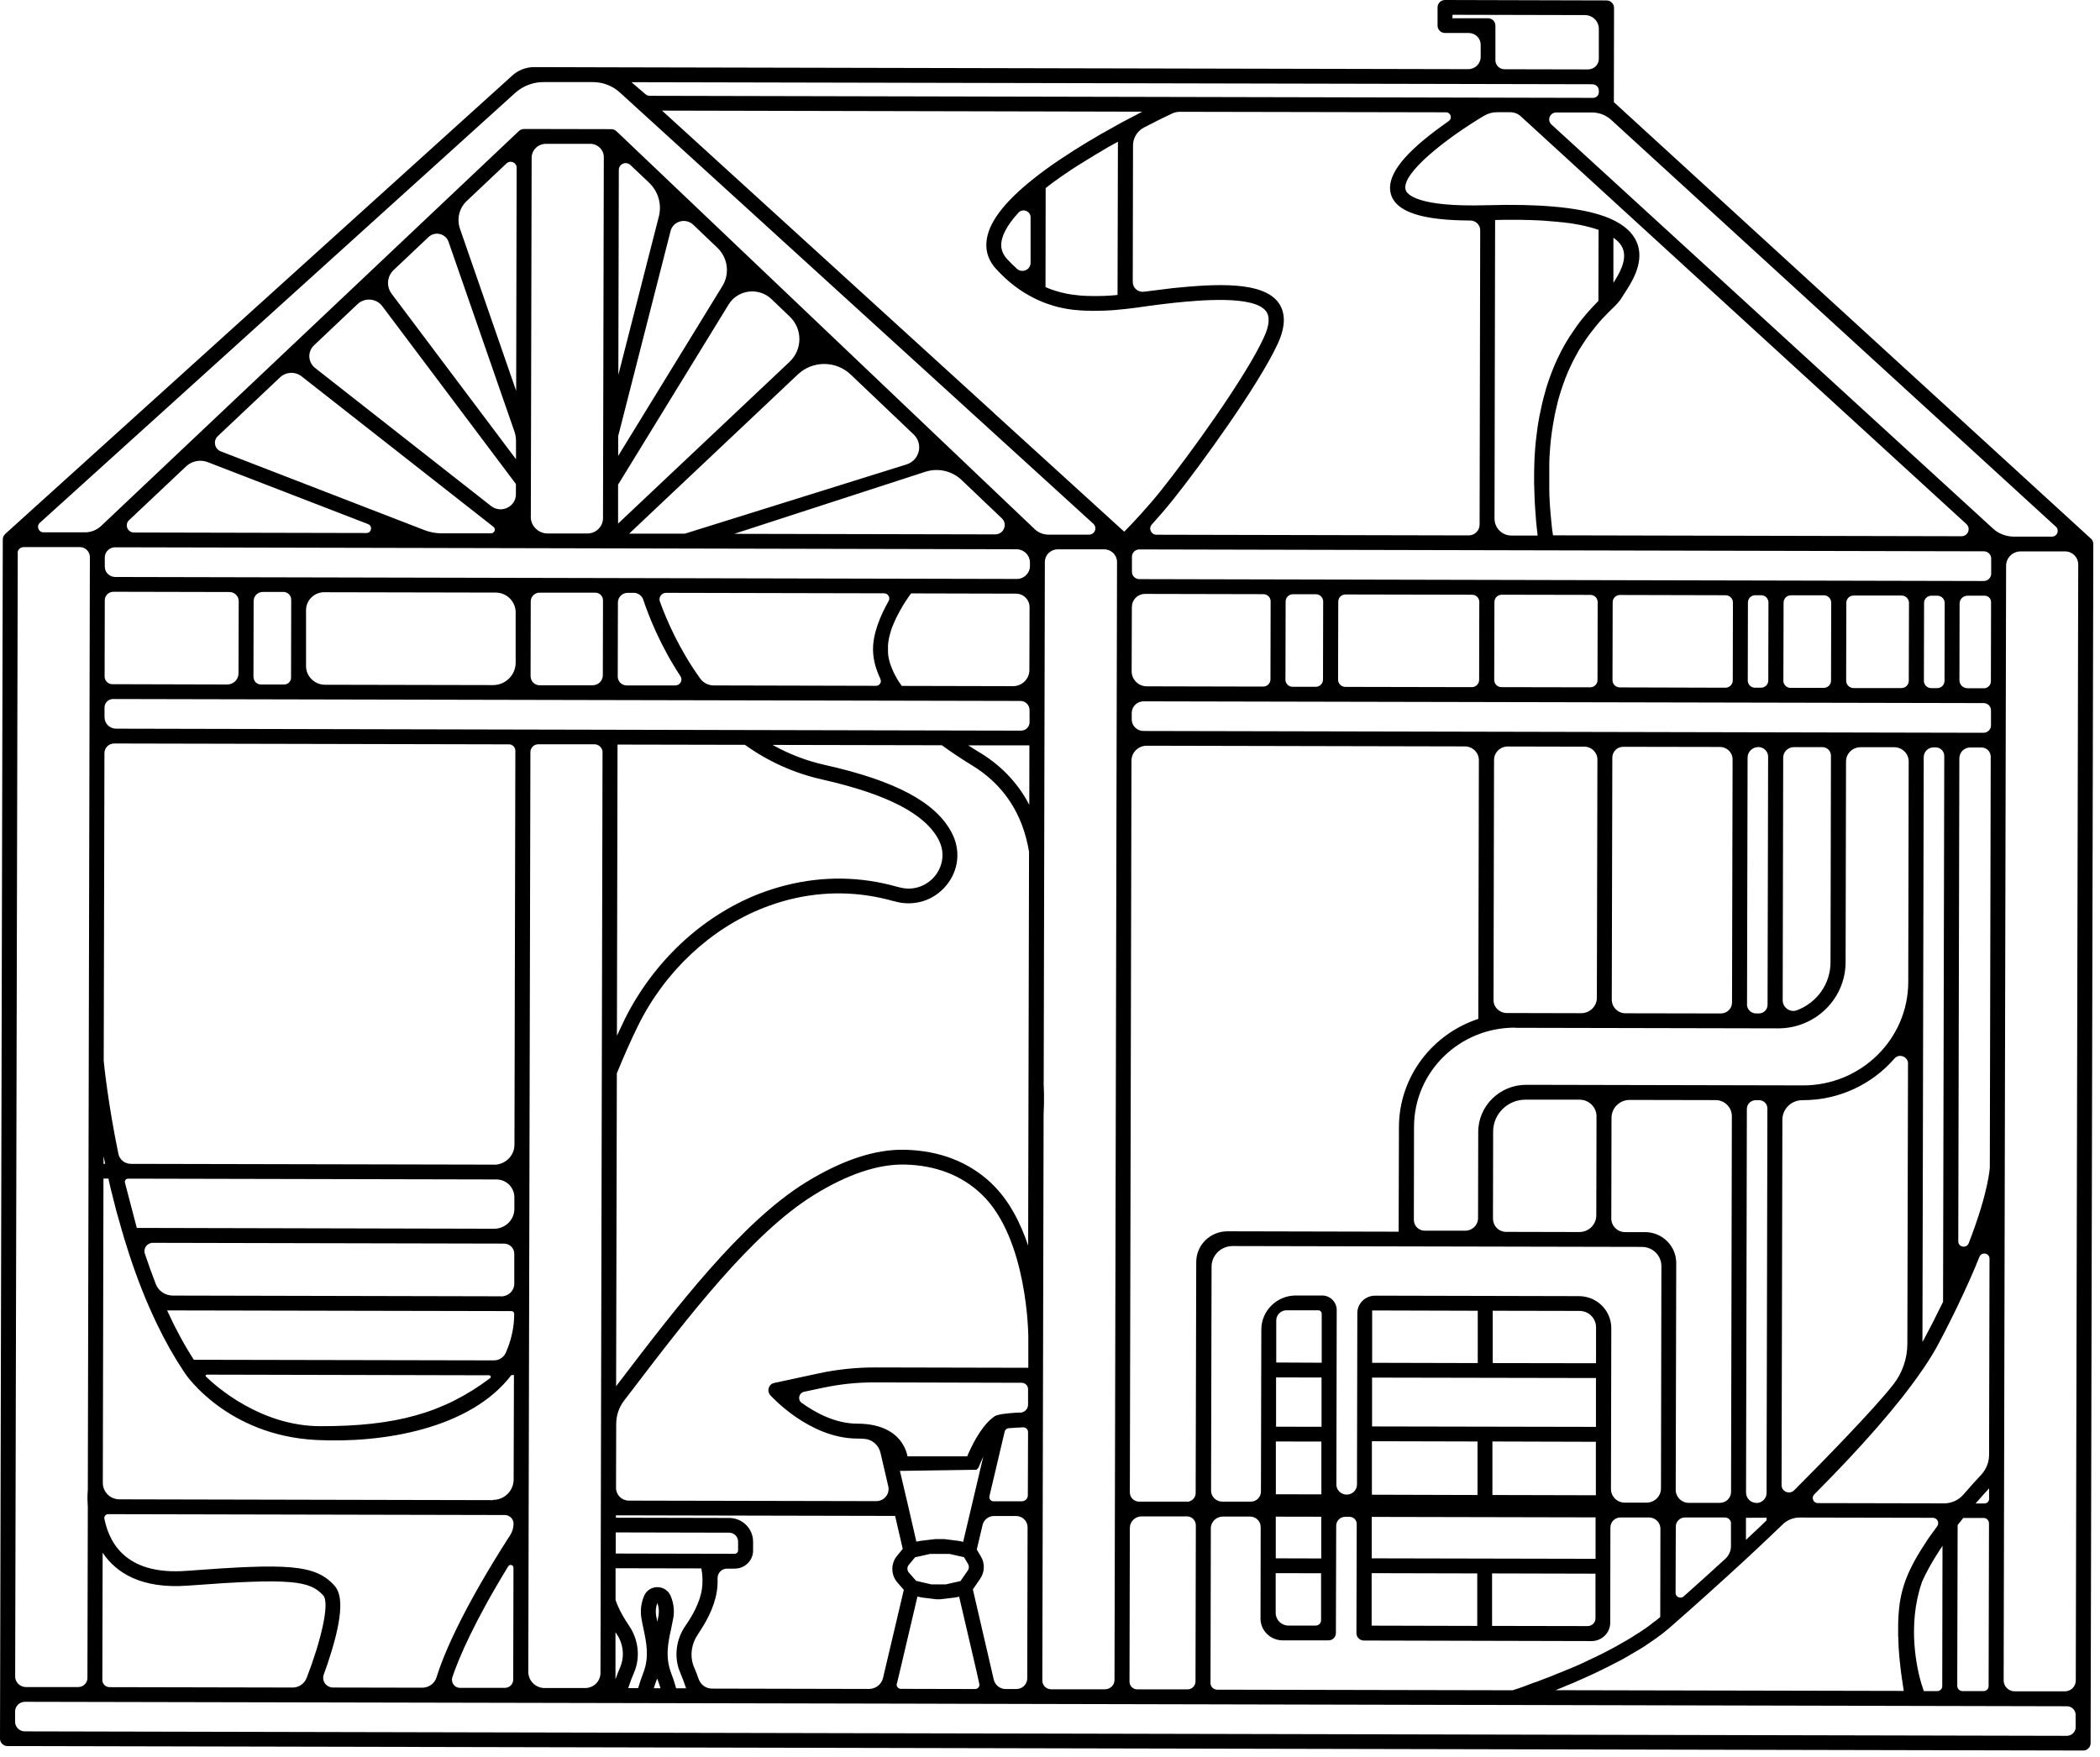 <svg width="49" height="41" viewBox="0 0 49 41" fill="none" xmlns="http://www.w3.org/2000/svg">
<path d="M48.79 12.572L37.657 2.384L37.661 0.183C37.661 0.087 37.583 0.01 37.486 0.01L33.718 0C33.621 0 33.543 0.077 33.543 0.173V0.597C33.543 0.693 33.621 0.77 33.718 0.77H34.27C34.425 0.77 34.551 0.894 34.549 1.046V1.329C34.549 1.487 34.418 1.614 34.258 1.614L14.283 1.571C14.283 1.571 14.279 1.571 14.277 1.571C14.274 1.571 14.272 1.571 14.27 1.571L12.464 1.566C12.274 1.566 12.091 1.637 11.952 1.764L0.118 12.464C0.118 12.464 0.118 12.466 0.118 12.469C0.116 12.469 0.114 12.473 0.112 12.475C0.108 12.481 0.101 12.485 0.097 12.491C0.097 12.493 0.093 12.498 0.091 12.5C0.086 12.506 0.082 12.512 0.08 12.518C0.08 12.521 0.078 12.523 0.076 12.527C0.072 12.537 0.07 12.546 0.068 12.556C0.068 12.558 0.068 12.562 0.068 12.564C0.068 12.572 0.065 12.581 0.065 12.589V12.593L0 40.576C0 40.671 0.078 40.748 0.175 40.748L48.606 40.852C48.703 40.852 48.781 40.775 48.781 40.68L48.844 12.695C48.844 12.645 48.823 12.602 48.788 12.568L48.79 12.572ZM37.597 2.8L47.971 12.292C48.06 12.375 48.003 12.523 47.878 12.523H46.984C46.804 12.521 46.631 12.454 46.501 12.333L36.201 2.906C36.091 2.806 36.163 2.625 36.313 2.625H37.159C37.321 2.627 37.477 2.69 37.597 2.8ZM46.304 35.086H46.098C46.214 34.953 46.321 34.832 46.412 34.733V34.982C46.412 35.04 46.364 35.086 46.304 35.086ZM46.41 35.55L46.401 39.35C46.401 39.413 46.349 39.465 46.285 39.465H45.792C45.724 39.465 45.669 39.411 45.669 39.342L45.678 35.592C45.686 35.581 45.697 35.569 45.705 35.556C45.726 35.527 45.749 35.498 45.773 35.471C45.781 35.459 45.792 35.448 45.8 35.436C45.802 35.431 45.804 35.429 45.809 35.425H46.288C46.355 35.425 46.41 35.483 46.41 35.55ZM46.228 34.416C46.117 34.535 45.973 34.693 45.815 34.876C45.703 35.007 45.539 35.084 45.363 35.084L42.416 35.078C42.311 35.078 42.258 34.949 42.332 34.876C43.448 33.755 44.285 32.796 44.821 32.02C44.842 31.989 44.863 31.957 44.885 31.928C45.03 31.714 45.153 31.512 45.249 31.327C45.334 31.167 45.416 31.009 45.492 30.855C45.553 30.732 45.614 30.612 45.669 30.495C45.88 30.058 46.051 29.671 46.188 29.328C46.239 29.206 46.422 29.243 46.422 29.374L46.412 33.95C46.412 34.123 46.347 34.289 46.228 34.416ZM44.838 39.315C44.728 38.943 44.496 37.936 44.844 36.925V36.921C44.844 36.921 44.849 36.913 44.851 36.908C44.861 36.885 44.87 36.865 44.88 36.842C44.885 36.833 44.887 36.827 44.891 36.821C44.904 36.792 44.918 36.763 44.933 36.734C44.937 36.727 44.939 36.721 44.944 36.715C44.954 36.692 44.967 36.667 44.98 36.644C44.986 36.634 44.99 36.625 44.996 36.615C45.009 36.59 45.022 36.567 45.036 36.542C45.041 36.536 45.045 36.528 45.047 36.521C45.066 36.49 45.083 36.459 45.102 36.428C45.108 36.417 45.112 36.409 45.119 36.399C45.133 36.376 45.148 36.351 45.163 36.326C45.169 36.316 45.176 36.305 45.184 36.293C45.201 36.264 45.22 36.236 45.239 36.207C45.243 36.201 45.247 36.195 45.249 36.189C45.271 36.155 45.296 36.12 45.319 36.085C45.319 36.08 45.323 36.076 45.325 36.074L45.319 39.352C45.319 39.415 45.266 39.465 45.205 39.465H44.889C44.887 39.454 44.874 39.421 44.857 39.367C44.853 39.35 44.849 39.334 44.842 39.315H44.838ZM44.294 38.206V38.215C44.294 38.242 44.294 38.269 44.296 38.294V38.312C44.296 38.34 44.298 38.364 44.3 38.392C44.3 38.394 44.3 38.398 44.3 38.402C44.3 38.425 44.3 38.45 44.304 38.473C44.304 38.479 44.304 38.483 44.304 38.487C44.304 38.512 44.309 38.537 44.311 38.562C44.311 38.568 44.311 38.572 44.311 38.577C44.311 38.599 44.315 38.624 44.317 38.647V38.656C44.319 38.681 44.323 38.706 44.325 38.728C44.325 38.733 44.325 38.739 44.325 38.743C44.328 38.768 44.33 38.791 44.334 38.814C44.334 38.814 44.334 38.818 44.334 38.82C44.336 38.843 44.34 38.864 44.342 38.887C44.342 38.891 44.342 38.897 44.342 38.899C44.344 38.922 44.349 38.945 44.351 38.966C44.351 38.97 44.351 38.974 44.351 38.976C44.353 38.997 44.357 39.016 44.359 39.036C44.359 39.038 44.359 39.041 44.359 39.045C44.363 39.066 44.365 39.086 44.37 39.107C44.37 39.111 44.37 39.115 44.37 39.12C44.372 39.14 44.376 39.159 44.378 39.18C44.382 39.201 44.387 39.219 44.389 39.238C44.389 39.24 44.389 39.244 44.389 39.246C44.391 39.265 44.395 39.284 44.397 39.3C44.397 39.3 44.397 39.305 44.397 39.307C44.399 39.323 44.404 39.34 44.406 39.357C44.406 39.357 44.406 39.359 44.406 39.361C44.408 39.377 44.412 39.394 44.414 39.411C44.414 39.411 44.414 39.415 44.414 39.417C44.418 39.432 44.42 39.446 44.422 39.461L36.296 39.444C36.319 39.434 36.344 39.425 36.368 39.415C36.372 39.415 36.378 39.411 36.382 39.409C36.403 39.4 36.422 39.392 36.444 39.384C36.45 39.382 36.454 39.38 36.46 39.377C36.481 39.367 36.503 39.359 36.524 39.35C36.528 39.35 36.532 39.346 36.536 39.344C36.589 39.323 36.644 39.3 36.699 39.278C36.699 39.278 36.703 39.278 36.705 39.276C36.728 39.265 36.754 39.255 36.777 39.244C36.783 39.242 36.787 39.238 36.794 39.236C36.815 39.226 36.838 39.217 36.859 39.207C36.865 39.207 36.872 39.203 36.878 39.199C36.901 39.188 36.927 39.178 36.95 39.167C36.954 39.167 36.958 39.165 36.96 39.163C37.015 39.138 37.072 39.113 37.129 39.086C37.136 39.084 37.14 39.08 37.146 39.078C37.167 39.068 37.19 39.057 37.214 39.047C37.22 39.043 37.228 39.041 37.235 39.036C37.256 39.026 37.279 39.016 37.3 39.005C37.306 39.001 37.313 38.999 37.321 38.995C37.346 38.982 37.372 38.97 37.399 38.957C37.401 38.957 37.403 38.957 37.408 38.953C37.437 38.939 37.467 38.924 37.496 38.909C37.498 38.909 37.503 38.907 37.505 38.905C37.53 38.893 37.555 38.878 37.581 38.866C37.589 38.862 37.595 38.857 37.604 38.855C37.625 38.845 37.646 38.835 37.667 38.822C37.676 38.818 37.684 38.814 37.69 38.81C37.711 38.799 37.733 38.787 37.756 38.776C37.762 38.772 37.768 38.768 37.777 38.766C37.834 38.737 37.889 38.706 37.946 38.672C37.952 38.668 37.958 38.664 37.965 38.662C37.986 38.649 38.007 38.637 38.028 38.624C38.036 38.62 38.045 38.614 38.053 38.61C38.072 38.599 38.093 38.587 38.112 38.575C38.121 38.57 38.129 38.564 38.138 38.56C38.159 38.547 38.18 38.535 38.201 38.523C38.207 38.518 38.214 38.514 38.22 38.512C38.247 38.495 38.275 38.479 38.302 38.462C38.302 38.462 38.306 38.46 38.311 38.458C38.334 38.444 38.359 38.429 38.382 38.412C38.391 38.406 38.397 38.402 38.406 38.396C38.425 38.383 38.444 38.371 38.46 38.358C38.469 38.352 38.477 38.348 38.486 38.342C38.505 38.329 38.522 38.317 38.538 38.304C38.547 38.298 38.555 38.294 38.564 38.288C38.585 38.273 38.606 38.258 38.625 38.244C38.629 38.242 38.633 38.237 38.638 38.236C38.663 38.217 38.688 38.198 38.712 38.181C38.718 38.177 38.722 38.173 38.73 38.169C38.749 38.154 38.766 38.142 38.785 38.127C38.794 38.121 38.802 38.115 38.809 38.109C38.825 38.096 38.84 38.084 38.855 38.071C38.863 38.065 38.872 38.057 38.88 38.05C38.897 38.038 38.912 38.025 38.929 38.011C38.935 38.005 38.944 38 38.95 37.992C38.971 37.973 38.994 37.955 39.015 37.936C39.595 37.428 40.148 36.929 40.663 36.455C40.735 36.388 40.806 36.324 40.876 36.257C41.089 36.06 41.296 35.862 41.496 35.671C41.528 35.639 41.562 35.608 41.596 35.575C41.701 35.473 41.842 35.415 41.992 35.415L45.1 35.421C45.201 35.421 45.262 35.535 45.201 35.619C45.121 35.729 45.032 35.849 45.013 35.877C44.996 35.904 44.977 35.929 44.961 35.956C44.747 36.274 44.587 36.563 44.486 36.819C44.475 36.846 44.465 36.871 44.456 36.898C44.456 36.904 44.452 36.908 44.45 36.915C44.441 36.942 44.433 36.967 44.425 36.994C44.425 36.998 44.422 37.002 44.42 37.006C44.412 37.031 44.406 37.054 44.399 37.079C44.399 37.083 44.397 37.087 44.395 37.091C44.387 37.118 44.38 37.145 44.374 37.17C44.374 37.177 44.374 37.181 44.37 37.189C44.363 37.216 44.357 37.241 44.353 37.268C44.353 37.268 44.353 37.268 44.353 37.272C44.347 37.299 44.342 37.326 44.336 37.356C44.336 37.362 44.336 37.368 44.334 37.374C44.33 37.401 44.323 37.428 44.321 37.455C44.321 37.46 44.321 37.464 44.321 37.468C44.317 37.493 44.315 37.518 44.311 37.543C44.311 37.549 44.311 37.553 44.311 37.559C44.309 37.587 44.304 37.614 44.302 37.641C44.302 37.647 44.302 37.653 44.302 37.659C44.3 37.686 44.298 37.711 44.296 37.738C44.296 37.738 44.296 37.742 44.296 37.745C44.296 37.772 44.292 37.801 44.292 37.828C44.292 37.834 44.292 37.84 44.292 37.846C44.292 37.873 44.292 37.901 44.29 37.928C44.29 37.932 44.29 37.936 44.29 37.94C44.29 37.965 44.29 37.99 44.29 38.015C44.29 38.021 44.29 38.025 44.29 38.032V38.129C44.29 38.154 44.29 38.179 44.29 38.206H44.294ZM24.353 25.255L24.38 13.115C24.38 12.951 24.515 12.82 24.68 12.82H25.768C25.931 12.822 26.064 12.953 26.064 13.115L26.005 39.207C26.005 39.325 25.905 39.423 25.783 39.423H24.523C24.412 39.421 24.321 39.33 24.321 39.219L24.351 25.988C24.353 25.94 24.372 25.661 24.351 25.257L24.353 25.255ZM23.199 9.644L15.447 2.581L26.654 2.606C26.511 2.681 26.348 2.765 26.177 2.856C26.032 2.935 25.872 3.025 25.701 3.122C25.289 3.359 24.825 3.647 24.403 3.952C24.304 4.025 24.207 4.098 24.114 4.173C23.41 4.732 23.051 5.217 23.017 5.65C22.998 5.885 23.076 6.097 23.245 6.28C23.521 6.58 23.815 6.804 24.142 6.964C24.182 6.985 24.222 7.002 24.26 7.018C24.27 7.023 24.279 7.027 24.287 7.031C24.327 7.048 24.365 7.062 24.403 7.077C24.41 7.077 24.414 7.081 24.42 7.083C24.456 7.095 24.49 7.108 24.526 7.118C24.534 7.118 24.543 7.122 24.551 7.127C24.589 7.137 24.629 7.15 24.667 7.16C24.675 7.162 24.684 7.164 24.692 7.166C24.726 7.174 24.762 7.183 24.796 7.189C24.804 7.189 24.81 7.193 24.817 7.193C24.855 7.202 24.895 7.208 24.933 7.214C24.943 7.214 24.954 7.216 24.962 7.218C24.998 7.222 25.032 7.229 25.068 7.233C25.072 7.233 25.078 7.233 25.083 7.233C25.123 7.237 25.161 7.241 25.199 7.243C25.209 7.243 25.22 7.243 25.23 7.245C25.268 7.247 25.306 7.249 25.344 7.251H25.361C25.395 7.251 25.431 7.251 25.462 7.254H25.538C25.587 7.254 25.635 7.254 25.682 7.251C25.694 7.251 25.707 7.251 25.72 7.251C25.777 7.251 25.834 7.245 25.891 7.243C25.899 7.243 25.905 7.243 25.912 7.243C25.962 7.239 26.013 7.235 26.064 7.231C26.078 7.231 26.091 7.229 26.106 7.226C26.161 7.222 26.218 7.216 26.27 7.21C26.441 7.191 26.612 7.168 26.779 7.143C26.983 7.116 27.194 7.087 27.401 7.066C27.958 7.01 29.262 6.881 29.543 7.266C29.635 7.393 29.619 7.595 29.494 7.867C29.068 8.805 27.72 10.659 27.093 11.443C26.798 11.813 26.439 12.2 26.232 12.408L23.194 9.642L23.199 9.644ZM36.222 12.404C36.22 12.379 36.216 12.354 36.214 12.329C36.211 12.302 36.207 12.275 36.205 12.248C36.205 12.221 36.201 12.196 36.197 12.169C36.195 12.142 36.192 12.119 36.19 12.092C36.188 12.065 36.184 12.038 36.182 12.011C36.182 11.988 36.178 11.963 36.176 11.94C36.176 11.913 36.171 11.884 36.169 11.857C36.169 11.834 36.167 11.813 36.165 11.79C36.165 11.761 36.161 11.734 36.159 11.707C36.159 11.686 36.159 11.666 36.157 11.643C36.157 11.616 36.154 11.586 36.152 11.559C36.152 11.539 36.152 11.52 36.152 11.499C36.152 11.47 36.152 11.443 36.15 11.416C36.15 11.395 36.15 11.376 36.15 11.358C36.15 11.329 36.15 11.302 36.15 11.274V11.22C36.15 11.193 36.15 11.164 36.15 11.137C36.15 11.118 36.15 11.102 36.15 11.085V11.004C36.15 10.987 36.15 10.971 36.15 10.954C36.15 10.927 36.15 10.9 36.15 10.873C36.15 10.856 36.15 10.842 36.15 10.825C36.15 10.798 36.15 10.771 36.152 10.744C36.152 10.729 36.152 10.715 36.154 10.698C36.154 10.671 36.154 10.644 36.159 10.617C36.159 10.603 36.159 10.588 36.161 10.573C36.161 10.546 36.165 10.519 36.167 10.494C36.167 10.48 36.167 10.467 36.169 10.453C36.171 10.426 36.173 10.401 36.176 10.374C36.176 10.359 36.178 10.347 36.18 10.334C36.182 10.307 36.186 10.282 36.188 10.257C36.188 10.245 36.19 10.232 36.192 10.218C36.195 10.193 36.199 10.168 36.203 10.141C36.203 10.128 36.205 10.116 36.207 10.103C36.209 10.078 36.214 10.053 36.218 10.028C36.218 10.016 36.222 10.006 36.224 9.993C36.226 9.968 36.23 9.943 36.235 9.918C36.235 9.908 36.239 9.897 36.241 9.885C36.245 9.86 36.249 9.835 36.254 9.812C36.254 9.802 36.258 9.791 36.26 9.781C36.264 9.756 36.27 9.733 36.273 9.71C36.273 9.7 36.277 9.689 36.279 9.679C36.283 9.656 36.289 9.631 36.294 9.608C36.294 9.598 36.298 9.587 36.3 9.579C36.306 9.556 36.311 9.533 36.317 9.511C36.317 9.5 36.321 9.492 36.323 9.481C36.328 9.459 36.334 9.436 36.34 9.413C36.34 9.402 36.344 9.394 36.346 9.386C36.353 9.363 36.357 9.34 36.363 9.317C36.365 9.309 36.367 9.3 36.372 9.292C36.378 9.269 36.382 9.248 36.391 9.226C36.391 9.217 36.395 9.209 36.397 9.201C36.403 9.18 36.41 9.157 36.418 9.136C36.418 9.128 36.422 9.122 36.425 9.113C36.431 9.092 36.437 9.072 36.446 9.051C36.448 9.042 36.45 9.036 36.454 9.028C36.46 9.007 36.467 8.986 36.475 8.966C36.475 8.959 36.479 8.951 36.484 8.945C36.49 8.924 36.498 8.905 36.505 8.884C36.505 8.878 36.509 8.87 36.511 8.864C36.52 8.845 36.526 8.824 36.534 8.805C36.536 8.799 36.538 8.793 36.543 8.787C36.551 8.768 36.557 8.747 36.566 8.728C36.568 8.722 36.57 8.716 36.574 8.71C36.583 8.691 36.591 8.67 36.597 8.651C36.6 8.645 36.602 8.641 36.606 8.635C36.614 8.616 36.623 8.597 36.631 8.579C36.633 8.572 36.636 8.568 36.64 8.562C36.648 8.543 36.657 8.525 36.665 8.506C36.667 8.502 36.669 8.495 36.673 8.491C36.682 8.473 36.69 8.456 36.699 8.437C36.701 8.433 36.703 8.427 36.707 8.423C36.716 8.404 36.724 8.387 36.735 8.371C36.735 8.366 36.739 8.36 36.741 8.356C36.749 8.337 36.76 8.321 36.768 8.304C36.77 8.3 36.773 8.296 36.777 8.292C36.785 8.275 36.796 8.258 36.804 8.242C36.804 8.237 36.809 8.233 36.811 8.229C36.821 8.212 36.83 8.196 36.838 8.179C36.84 8.175 36.842 8.171 36.844 8.169C36.855 8.152 36.863 8.138 36.874 8.121C36.874 8.117 36.878 8.113 36.88 8.111C36.891 8.096 36.899 8.079 36.91 8.065C36.91 8.061 36.914 8.059 36.916 8.054C36.927 8.04 36.935 8.025 36.946 8.009C36.948 8.007 36.95 8.002 36.952 7.998C36.962 7.984 36.971 7.969 36.981 7.955C36.981 7.952 36.986 7.948 36.988 7.944C36.998 7.93 37.009 7.915 37.017 7.903C37.017 7.9 37.022 7.896 37.024 7.892C37.034 7.88 37.045 7.865 37.053 7.851C37.053 7.851 37.057 7.846 37.059 7.842C37.07 7.828 37.081 7.815 37.089 7.803C37.089 7.801 37.093 7.796 37.095 7.794C37.106 7.782 37.117 7.767 37.125 7.755C37.125 7.755 37.129 7.751 37.131 7.747C37.142 7.734 37.152 7.722 37.161 7.709C37.161 7.709 37.165 7.705 37.167 7.703C37.178 7.69 37.186 7.678 37.197 7.665C37.197 7.665 37.199 7.661 37.201 7.659C37.211 7.647 37.222 7.634 37.23 7.622C37.23 7.622 37.233 7.618 37.235 7.615C37.245 7.605 37.254 7.593 37.264 7.58C37.264 7.58 37.266 7.576 37.268 7.574C37.279 7.563 37.289 7.553 37.298 7.541C37.298 7.541 37.3 7.536 37.302 7.534C37.311 7.524 37.321 7.514 37.33 7.503C37.33 7.503 37.332 7.499 37.334 7.497C37.344 7.487 37.353 7.478 37.361 7.468C37.361 7.468 37.365 7.464 37.365 7.462C37.376 7.451 37.384 7.443 37.393 7.432C37.393 7.432 37.397 7.428 37.399 7.426C37.408 7.416 37.418 7.407 37.427 7.397C37.427 7.397 37.429 7.395 37.431 7.393C37.441 7.383 37.45 7.372 37.46 7.364C37.481 7.341 37.501 7.322 37.517 7.303C37.547 7.274 37.574 7.247 37.6 7.222L37.604 7.218C37.716 7.108 37.794 7.029 37.838 6.95C37.853 6.925 37.876 6.889 37.903 6.848C38.06 6.609 38.353 6.164 38.218 5.725C38.133 5.458 37.91 5.246 37.549 5.092C37.484 5.065 37.412 5.04 37.336 5.015C36.754 4.832 35.874 4.755 34.716 4.789H34.711H34.69C33.045 4.838 32.825 4.526 32.798 4.429C32.688 4.046 33.766 3.216 34.627 2.702C34.722 2.646 34.83 2.617 34.941 2.619H35.237C35.332 2.619 35.422 2.654 35.49 2.719L45.882 12.229C45.992 12.331 45.92 12.514 45.769 12.514L36.235 12.493V12.485C36.23 12.456 36.226 12.427 36.224 12.398L36.222 12.404ZM35.798 11.329C35.798 11.376 35.8 11.424 35.802 11.472C35.802 11.514 35.804 11.557 35.806 11.599C35.809 11.649 35.811 11.697 35.813 11.747C35.815 11.788 35.819 11.832 35.821 11.876C35.825 11.926 35.83 11.976 35.832 12.025C35.836 12.069 35.84 12.115 35.842 12.159C35.846 12.209 35.853 12.261 35.857 12.31C35.861 12.356 35.865 12.4 35.872 12.446C35.872 12.464 35.876 12.481 35.878 12.498H35.266C35.047 12.498 34.872 12.321 34.872 12.104L34.886 5.134H34.901C34.962 5.134 35.022 5.132 35.083 5.13H35.102C35.226 5.13 35.346 5.13 35.462 5.13H35.477C35.534 5.13 35.589 5.132 35.642 5.134H35.663C35.716 5.134 35.768 5.138 35.821 5.14C35.828 5.14 35.834 5.14 35.84 5.14C35.893 5.142 35.944 5.146 35.994 5.148H36.001C36.053 5.153 36.104 5.157 36.154 5.161H36.159C36.207 5.165 36.254 5.169 36.3 5.173C36.306 5.173 36.311 5.173 36.317 5.173C36.361 5.178 36.406 5.184 36.448 5.188C36.454 5.188 36.46 5.188 36.467 5.188C36.509 5.194 36.551 5.2 36.593 5.205C36.597 5.205 36.604 5.205 36.608 5.205C36.65 5.211 36.692 5.217 36.733 5.225C36.773 5.232 36.813 5.238 36.851 5.246C36.855 5.246 36.859 5.246 36.863 5.248C36.899 5.257 36.935 5.263 36.971 5.271C36.977 5.271 36.981 5.273 36.988 5.275C37.022 5.284 37.053 5.292 37.087 5.3C37.091 5.3 37.097 5.302 37.104 5.304C37.136 5.315 37.167 5.323 37.197 5.331C37.201 5.331 37.203 5.331 37.207 5.334C37.237 5.344 37.266 5.352 37.296 5.363C37.296 5.363 37.298 5.363 37.3 5.363L37.296 7.023C37.281 7.039 37.264 7.056 37.247 7.073C37.247 7.075 37.243 7.077 37.241 7.079C37.224 7.098 37.207 7.114 37.19 7.133C37.188 7.135 37.184 7.139 37.182 7.141C37.163 7.16 37.146 7.179 37.127 7.199C37.125 7.202 37.121 7.206 37.119 7.21C37.1 7.229 37.081 7.249 37.062 7.272C37.059 7.276 37.055 7.278 37.053 7.283C37.034 7.303 37.013 7.326 36.994 7.351C36.992 7.355 36.988 7.358 36.986 7.362C36.965 7.387 36.944 7.412 36.922 7.437C36.922 7.439 36.918 7.443 36.916 7.445C36.895 7.472 36.872 7.499 36.851 7.528C36.851 7.528 36.851 7.53 36.849 7.532C36.825 7.561 36.804 7.591 36.781 7.622C36.781 7.622 36.781 7.624 36.781 7.626C36.758 7.657 36.737 7.688 36.714 7.722C36.714 7.726 36.709 7.728 36.707 7.732C36.686 7.763 36.663 7.796 36.642 7.83C36.638 7.834 36.636 7.84 36.631 7.844C36.61 7.878 36.589 7.911 36.568 7.946C36.566 7.95 36.562 7.957 36.557 7.963C36.536 7.998 36.515 8.034 36.494 8.071C36.49 8.077 36.488 8.084 36.484 8.09C36.462 8.127 36.444 8.165 36.422 8.204C36.42 8.21 36.416 8.217 36.414 8.223C36.393 8.262 36.372 8.304 36.353 8.346C36.353 8.35 36.349 8.356 36.346 8.36C36.325 8.404 36.304 8.45 36.285 8.493C36.285 8.497 36.281 8.502 36.281 8.504C36.26 8.552 36.239 8.601 36.22 8.651C36.194 8.718 36.169 8.785 36.146 8.851C36.138 8.874 36.131 8.899 36.123 8.92C36.108 8.966 36.093 9.011 36.078 9.057C36.07 9.086 36.062 9.115 36.055 9.144C36.043 9.186 36.032 9.228 36.019 9.271C36.011 9.302 36.005 9.334 35.996 9.365C35.986 9.406 35.975 9.448 35.967 9.49C35.96 9.523 35.954 9.556 35.946 9.59C35.937 9.631 35.929 9.673 35.92 9.714C35.914 9.75 35.908 9.785 35.901 9.82C35.895 9.862 35.889 9.904 35.88 9.947C35.876 9.985 35.87 10.02 35.865 10.058C35.859 10.099 35.853 10.143 35.849 10.187C35.844 10.224 35.84 10.261 35.836 10.299C35.832 10.343 35.828 10.386 35.823 10.43C35.821 10.467 35.819 10.507 35.815 10.546C35.813 10.59 35.809 10.636 35.806 10.68C35.806 10.719 35.804 10.759 35.802 10.798C35.802 10.844 35.8 10.888 35.798 10.935C35.798 10.975 35.798 11.017 35.796 11.058C35.796 11.104 35.796 11.152 35.796 11.197C35.796 11.239 35.796 11.281 35.796 11.322L35.798 11.329ZM37.646 6.6V5.548C37.766 5.631 37.844 5.725 37.876 5.831C37.956 6.089 37.781 6.392 37.646 6.6ZM33.804 2.825C33.701 2.898 33.593 2.975 33.486 3.056C32.682 3.663 32.344 4.144 32.454 4.529C32.572 4.942 33.165 5.142 34.306 5.146C34.435 5.146 34.538 5.248 34.538 5.373L34.524 12.242C34.524 12.383 34.408 12.498 34.264 12.495L26.983 12.479C26.859 12.479 26.791 12.333 26.876 12.24C27.038 12.061 27.213 11.859 27.374 11.657C28.009 10.863 29.378 8.976 29.819 8.011C29.91 7.811 29.956 7.628 29.956 7.468C29.956 7.314 29.914 7.179 29.832 7.064C29.462 6.559 28.37 6.623 27.372 6.723L26.692 6.808C26.553 6.825 26.431 6.719 26.431 6.582L26.437 3.395C26.437 3.218 26.536 3.058 26.694 2.975C26.981 2.825 27.213 2.713 27.348 2.65C27.407 2.621 27.471 2.609 27.534 2.609L33.739 2.621C33.851 2.621 33.895 2.762 33.804 2.823V2.825ZM26.085 3.303L26.076 6.883C26.057 6.883 26.04 6.887 26.021 6.889C26.009 6.889 25.996 6.889 25.981 6.892C25.948 6.896 25.914 6.898 25.88 6.9C25.876 6.9 25.872 6.9 25.867 6.9C25.829 6.902 25.791 6.904 25.753 6.906C25.743 6.906 25.732 6.906 25.724 6.906C25.697 6.906 25.667 6.906 25.64 6.908C25.627 6.908 25.612 6.908 25.599 6.908C25.574 6.908 25.549 6.908 25.523 6.908H25.479C25.456 6.908 25.431 6.908 25.407 6.906C25.393 6.906 25.378 6.906 25.363 6.906C25.338 6.906 25.313 6.904 25.289 6.902C25.277 6.902 25.262 6.902 25.249 6.9C25.22 6.9 25.192 6.896 25.165 6.892C25.154 6.892 25.144 6.892 25.133 6.889C25.095 6.885 25.055 6.879 25.017 6.875C25.013 6.875 25.007 6.875 25.002 6.873C24.969 6.869 24.937 6.862 24.903 6.856C24.891 6.856 24.878 6.852 24.865 6.848C24.84 6.842 24.815 6.837 24.789 6.831C24.775 6.829 24.76 6.825 24.745 6.821C24.722 6.815 24.699 6.808 24.675 6.8C24.661 6.796 24.646 6.792 24.631 6.788C24.608 6.779 24.585 6.773 24.561 6.765C24.547 6.761 24.532 6.754 24.517 6.75C24.494 6.74 24.469 6.731 24.445 6.721C24.433 6.715 24.418 6.711 24.405 6.704C24.401 6.704 24.397 6.7 24.395 6.698L24.399 4.389C24.399 4.389 24.42 4.372 24.431 4.364C24.443 4.354 24.458 4.341 24.473 4.331C24.498 4.312 24.523 4.291 24.549 4.273C24.561 4.262 24.574 4.254 24.589 4.244C24.625 4.216 24.661 4.192 24.697 4.167C24.699 4.167 24.703 4.162 24.705 4.16C24.745 4.131 24.785 4.104 24.825 4.077C24.838 4.069 24.851 4.06 24.863 4.052C24.891 4.033 24.92 4.013 24.948 3.994C24.962 3.984 24.977 3.975 24.992 3.965C25.019 3.946 25.047 3.929 25.074 3.911C25.089 3.902 25.104 3.892 25.116 3.884C25.148 3.865 25.177 3.844 25.209 3.825C25.22 3.819 25.23 3.813 25.241 3.807C25.281 3.78 25.323 3.755 25.363 3.73C25.369 3.726 25.376 3.721 25.382 3.719C25.418 3.699 25.452 3.676 25.488 3.655C25.5 3.647 25.513 3.64 25.523 3.632C25.553 3.615 25.581 3.597 25.61 3.58C25.623 3.572 25.635 3.565 25.65 3.557C25.68 3.538 25.709 3.522 25.737 3.505C25.747 3.499 25.758 3.493 25.768 3.486C25.806 3.463 25.842 3.443 25.88 3.42C25.88 3.42 25.882 3.42 25.884 3.42C25.924 3.397 25.965 3.374 26.002 3.353C26.009 3.349 26.013 3.347 26.021 3.343C26.045 3.33 26.068 3.318 26.091 3.305L26.085 3.303ZM24.047 5.071V6.136C24.045 6.297 23.851 6.38 23.73 6.274C23.652 6.205 23.578 6.13 23.502 6.049C23.399 5.937 23.353 5.814 23.363 5.679C23.376 5.525 23.464 5.29 23.764 4.963C23.863 4.855 24.047 4.924 24.047 5.071ZM26.412 14.16C26.412 13.993 26.549 13.86 26.718 13.86L29.479 13.866C29.572 13.866 29.648 13.941 29.648 14.035L29.644 15.855C29.644 15.949 29.568 16.023 29.473 16.023L26.76 16.017C26.564 16.017 26.405 15.859 26.405 15.668L26.41 14.16H26.412ZM26.363 35.658C26.363 35.508 26.488 35.388 26.637 35.388H27.697C27.811 35.39 27.903 35.481 27.903 35.596L27.895 39.24C27.895 39.344 27.811 39.427 27.705 39.425H26.534C26.435 39.423 26.355 39.344 26.355 39.244L26.363 35.658ZM27.697 35.044H26.578C26.46 35.042 26.363 34.947 26.363 34.83L26.401 17.754C26.401 17.559 26.561 17.401 26.76 17.403L34.18 17.419C34.361 17.419 34.509 17.565 34.507 17.744L34.494 23.778C33.422 24.13 32.646 25.126 32.642 26.299L32.635 28.744L28.64 28.735C28.239 28.735 27.914 29.054 27.912 29.449L27.899 34.843C27.899 34.955 27.806 35.047 27.692 35.047L27.697 35.044ZM35.353 23.986L41.492 23.999C42.359 23.999 43.062 23.31 43.064 22.455L43.074 17.769C43.074 17.586 43.226 17.438 43.412 17.438H44.201C44.387 17.44 44.538 17.59 44.536 17.773L44.526 22.915C44.524 24.253 43.42 25.334 42.066 25.33L35.612 25.316C34.996 25.316 34.494 25.806 34.492 26.414L34.488 28.427C34.488 28.59 34.355 28.721 34.188 28.721H33.241C33.102 28.719 32.99 28.606 32.99 28.469L32.994 26.295C32.996 25.014 34.051 23.98 35.351 23.982L35.353 23.986ZM34.849 23.335L34.861 17.735C34.861 17.561 35.005 17.421 35.182 17.421L36.967 17.425C37.138 17.425 37.275 17.563 37.273 17.729L37.26 23.285C37.26 23.485 37.095 23.645 36.893 23.645L35.159 23.641C34.988 23.641 34.846 23.504 34.849 23.335ZM37.608 23.329L37.621 17.679C37.621 17.54 37.737 17.428 37.876 17.428L40.131 17.432C40.296 17.432 40.429 17.563 40.427 17.725L40.414 23.396C40.414 23.537 40.298 23.651 40.152 23.651L37.929 23.647C37.752 23.647 37.608 23.504 37.608 23.329ZM40.764 23.439L40.777 17.681C40.777 17.544 40.891 17.434 41.028 17.434C41.154 17.434 41.258 17.536 41.256 17.661L41.243 23.448C41.243 23.562 41.15 23.654 41.034 23.651H40.979C40.859 23.651 40.762 23.556 40.762 23.437L40.764 23.439ZM41.596 23.341L41.608 17.681C41.608 17.546 41.72 17.436 41.857 17.436H42.524C42.633 17.436 42.722 17.525 42.722 17.634L42.712 22.457C42.712 22.969 42.385 23.406 41.927 23.577C41.766 23.637 41.593 23.51 41.596 23.341ZM44.52 24.825L44.505 31.36C44.505 31.704 44.389 32.037 44.178 32.309C43.72 32.898 42.448 34.194 41.865 34.778C41.758 34.886 41.57 34.812 41.57 34.658L41.589 26.131C41.589 25.879 41.798 25.675 42.053 25.675H42.064C42.92 25.675 43.688 25.299 44.205 24.702C44.313 24.577 44.522 24.658 44.522 24.823L44.52 24.825ZM40.984 35.074C40.851 35.074 40.741 34.965 40.741 34.832L40.76 25.879C40.76 25.767 40.853 25.675 40.967 25.675H41.047C41.152 25.675 41.239 25.761 41.239 25.867L41.22 34.843C41.22 34.972 41.114 35.076 40.981 35.076L40.984 35.074ZM41.22 35.419V35.479C41.203 35.496 41.184 35.515 41.167 35.531C41.117 35.579 41.068 35.625 41.02 35.673C40.992 35.698 40.965 35.723 40.937 35.75C40.889 35.795 40.84 35.843 40.789 35.889C40.773 35.906 40.756 35.92 40.739 35.937V35.421L41.22 35.419ZM40.129 35.072H39.404C39.235 35.072 39.1 34.934 39.1 34.77L39.112 29.474C39.112 29.076 38.787 28.756 38.387 28.754H37.918C37.741 28.754 37.597 28.611 37.597 28.436L37.602 26.087C37.602 25.856 37.794 25.667 38.028 25.669L40.03 25.673C40.241 25.673 40.41 25.842 40.41 26.05L40.391 34.818C40.391 34.959 40.273 35.072 40.129 35.072ZM40.389 35.556V36.083C40.389 36.195 40.34 36.301 40.258 36.378C39.946 36.663 39.621 36.958 39.285 37.256C39.214 37.32 39.097 37.27 39.097 37.175L39.102 35.627C39.102 35.508 39.199 35.411 39.321 35.413H40.249C40.328 35.415 40.391 35.477 40.391 35.554L40.389 35.556ZM36.836 30.248L32.087 30.237C31.857 30.237 31.671 30.418 31.671 30.645L31.663 34.643C31.663 34.774 31.555 34.88 31.422 34.88C31.355 34.88 31.296 34.853 31.252 34.809C31.207 34.768 31.182 34.708 31.182 34.641L31.19 30.572C31.19 30.385 31.036 30.233 30.849 30.233H30.239C29.794 30.231 29.433 30.587 29.431 31.026L29.422 34.807C29.422 34.938 29.317 35.044 29.184 35.044H28.524C28.376 35.044 28.256 34.928 28.258 34.782L28.27 29.561C28.27 29.293 28.492 29.079 28.762 29.079L38.311 29.099C38.564 29.099 38.768 29.301 38.766 29.551L38.756 34.737C38.756 34.92 38.604 35.067 38.418 35.067H37.91C37.733 35.067 37.589 34.924 37.589 34.747L37.597 30.997C37.597 30.583 37.26 30.248 36.84 30.248H36.836ZM32.007 36.367V35.4L37.23 35.411V36.378L32.007 36.367ZM37.228 36.723V37.772C37.226 37.871 37.144 37.948 37.045 37.948L34.815 37.944V36.719L37.228 36.725V36.723ZM34.469 36.719V37.944L32.005 37.938V36.713L34.469 36.719ZM32.011 34.882V33.634L34.475 33.64V34.889L32.011 34.882ZM34.823 34.889V33.64L37.237 33.647V34.895L34.823 34.889ZM32.015 33.289V32.149L37.239 32.159V33.299L32.015 33.289ZM32.017 31.804V30.582L34.481 30.589V31.81L32.017 31.804ZM34.83 31.81V30.589L36.857 30.593C37.068 30.593 37.241 30.764 37.241 30.974V31.814L34.83 31.81ZM29.768 36.367V35.394L30.829 35.396V36.37L29.768 36.367ZM30.825 36.715V37.815C30.823 37.882 30.768 37.936 30.701 37.936H30.064C29.899 37.936 29.766 37.803 29.766 37.641V36.713L30.827 36.715H30.825ZM29.77 34.872V33.64L30.832 33.642V34.874L29.77 34.872ZM29.775 33.295V32.145L30.836 32.147V33.297L29.775 33.295ZM29.779 31.797V30.813C29.781 30.684 29.889 30.576 30.021 30.578H30.76C30.804 30.578 30.84 30.616 30.84 30.66V31.802L29.779 31.797ZM34.836 28.448L34.84 26.406C34.84 25.996 35.18 25.661 35.597 25.663H36.863C37.078 25.667 37.252 25.84 37.252 26.05L37.247 28.363C37.247 28.577 37.07 28.752 36.853 28.752L35.14 28.748C34.973 28.748 34.838 28.613 34.838 28.448H34.836ZM28.251 35.671C28.251 35.517 28.38 35.392 28.534 35.392H29.169C29.306 35.392 29.418 35.504 29.416 35.639L29.412 37.774C29.412 38.052 29.642 38.279 29.924 38.281H30.996C31.093 38.283 31.171 38.206 31.171 38.111L31.178 35.606C31.178 35.492 31.273 35.398 31.389 35.398H31.488C31.583 35.398 31.657 35.473 31.657 35.567L31.65 38.113C31.65 38.208 31.728 38.285 31.825 38.285L37.136 38.298C37.376 38.298 37.572 38.106 37.572 37.869L37.576 35.646C37.576 35.517 37.682 35.413 37.813 35.413H38.477C38.625 35.413 38.745 35.533 38.743 35.679L38.739 37.736C38.72 37.751 38.703 37.765 38.684 37.782C38.684 37.782 38.68 37.786 38.676 37.788C38.659 37.801 38.644 37.815 38.627 37.828C38.621 37.832 38.614 37.838 38.606 37.842C38.593 37.853 38.581 37.861 38.566 37.871C38.557 37.878 38.551 37.882 38.545 37.888C38.532 37.898 38.52 37.907 38.507 37.917C38.498 37.923 38.49 37.93 38.484 37.936C38.471 37.944 38.458 37.955 38.448 37.963C38.439 37.969 38.429 37.975 38.42 37.982C38.41 37.99 38.397 37.998 38.385 38.007C38.376 38.013 38.368 38.019 38.357 38.025C38.346 38.034 38.334 38.042 38.321 38.05C38.311 38.057 38.302 38.063 38.294 38.069C38.281 38.077 38.268 38.086 38.256 38.094C38.245 38.1 38.237 38.104 38.228 38.111C38.216 38.119 38.203 38.127 38.188 38.136C38.18 38.142 38.169 38.146 38.161 38.152C38.148 38.161 38.133 38.171 38.121 38.179C38.112 38.184 38.104 38.19 38.095 38.196C38.081 38.204 38.066 38.215 38.051 38.223C38.043 38.227 38.036 38.233 38.028 38.237C38.013 38.248 37.996 38.256 37.981 38.265C37.973 38.269 37.967 38.275 37.96 38.277C37.939 38.29 37.92 38.3 37.899 38.312C37.897 38.312 37.893 38.315 37.891 38.317C37.868 38.329 37.844 38.344 37.821 38.356C37.817 38.356 37.813 38.36 37.811 38.362C37.792 38.373 37.773 38.385 37.754 38.396C37.745 38.4 37.739 38.404 37.73 38.408C37.716 38.419 37.699 38.427 37.682 38.435C37.673 38.439 37.665 38.446 37.657 38.45C37.642 38.458 37.627 38.466 37.612 38.473C37.602 38.479 37.593 38.483 37.583 38.489C37.568 38.498 37.555 38.504 37.541 38.51C37.53 38.516 37.522 38.52 37.511 38.527C37.498 38.533 37.484 38.541 37.471 38.547C37.46 38.554 37.45 38.558 37.439 38.564C37.427 38.57 37.412 38.579 37.399 38.585C37.389 38.589 37.378 38.595 37.368 38.599C37.355 38.608 37.34 38.614 37.328 38.62C37.317 38.624 37.306 38.631 37.296 38.635C37.283 38.641 37.268 38.647 37.256 38.656C37.245 38.66 37.235 38.666 37.226 38.67C37.211 38.676 37.199 38.683 37.184 38.689C37.173 38.693 37.165 38.699 37.154 38.703C37.14 38.712 37.125 38.718 37.112 38.724C37.102 38.728 37.093 38.733 37.083 38.737C37.068 38.743 37.053 38.749 37.041 38.758C37.03 38.762 37.022 38.766 37.013 38.77C36.996 38.778 36.979 38.787 36.962 38.795C36.956 38.797 36.952 38.799 36.946 38.803L36.876 38.835C36.876 38.835 36.859 38.843 36.849 38.847C36.836 38.853 36.821 38.859 36.806 38.866C36.796 38.87 36.787 38.874 36.777 38.878C36.764 38.885 36.752 38.889 36.739 38.895C36.728 38.899 36.718 38.905 36.709 38.907L36.671 38.924C36.671 38.924 36.65 38.932 36.64 38.937C36.629 38.941 36.617 38.947 36.604 38.951C36.593 38.955 36.583 38.961 36.572 38.964C36.562 38.97 36.549 38.974 36.538 38.978C36.528 38.982 36.517 38.986 36.507 38.991C36.496 38.995 36.486 39.001 36.473 39.005C36.462 39.009 36.452 39.013 36.441 39.018C36.431 39.022 36.42 39.026 36.41 39.03C36.399 39.034 36.389 39.038 36.378 39.043C36.367 39.047 36.357 39.051 36.346 39.055C36.336 39.059 36.325 39.063 36.315 39.068C36.304 39.072 36.294 39.076 36.285 39.08C36.275 39.084 36.264 39.088 36.256 39.093C36.245 39.097 36.235 39.101 36.226 39.105C36.216 39.109 36.205 39.113 36.197 39.117C36.186 39.122 36.178 39.126 36.169 39.128C36.159 39.132 36.148 39.136 36.138 39.14C36.129 39.142 36.123 39.147 36.114 39.149C36.089 39.159 36.064 39.169 36.036 39.178C36.032 39.178 36.028 39.18 36.026 39.182C36.015 39.186 36.005 39.19 35.994 39.194C35.986 39.197 35.979 39.201 35.971 39.203C35.96 39.207 35.95 39.211 35.941 39.215C35.933 39.217 35.927 39.221 35.92 39.224C35.91 39.228 35.901 39.23 35.891 39.234C35.882 39.236 35.874 39.24 35.865 39.244C35.857 39.246 35.849 39.251 35.84 39.253C35.832 39.255 35.823 39.259 35.815 39.261C35.806 39.263 35.798 39.267 35.789 39.269C35.781 39.271 35.775 39.276 35.766 39.278C35.758 39.282 35.749 39.284 35.741 39.288C35.733 39.29 35.726 39.294 35.718 39.296C35.709 39.298 35.703 39.3 35.694 39.305C35.686 39.307 35.68 39.311 35.673 39.313C35.665 39.313 35.659 39.317 35.65 39.321C35.642 39.323 35.636 39.328 35.629 39.33C35.623 39.332 35.617 39.334 35.61 39.338C35.602 39.34 35.595 39.342 35.587 39.346C35.581 39.346 35.576 39.35 35.57 39.352C35.562 39.355 35.553 39.359 35.547 39.361C35.543 39.361 35.536 39.365 35.534 39.365C35.509 39.375 35.486 39.382 35.465 39.39C35.431 39.4 35.403 39.411 35.378 39.419C35.34 39.432 35.313 39.44 35.294 39.446L28.403 39.432C28.315 39.432 28.243 39.361 28.245 39.276L28.253 35.675L28.251 35.671ZM44.857 31.321L44.887 17.669C44.887 17.544 44.99 17.442 45.117 17.442H45.167C45.277 17.442 45.366 17.532 45.366 17.64L45.338 30.379C45.323 30.41 45.306 30.441 45.292 30.474C45.279 30.501 45.264 30.529 45.252 30.555C45.23 30.597 45.209 30.641 45.188 30.682C45.176 30.705 45.165 30.73 45.153 30.753C45.129 30.801 45.104 30.849 45.081 30.897C45.07 30.918 45.06 30.936 45.049 30.957C45.013 31.026 44.977 31.094 44.941 31.163C44.916 31.213 44.887 31.265 44.857 31.317V31.321ZM45.937 29.012C45.887 29.143 45.693 29.108 45.693 28.968L45.718 17.698C45.718 17.557 45.834 17.442 45.975 17.444H46.235C46.355 17.444 46.45 17.54 46.45 17.659L46.429 27.229C46.429 27.242 46.412 27.787 45.937 29.012ZM46.281 17.101L26.684 17.059C26.53 17.059 26.405 16.937 26.407 16.785V16.639C26.407 16.487 26.534 16.365 26.688 16.367L46.285 16.408C46.38 16.408 46.456 16.483 46.456 16.577V16.933C46.456 17.024 46.376 17.101 46.281 17.101ZM29.994 15.857L29.998 14.037C29.998 13.943 30.074 13.868 30.169 13.868H30.705C30.798 13.868 30.874 13.945 30.874 14.039L30.87 15.859C30.87 15.953 30.794 16.028 30.699 16.028H30.163C30.068 16.028 29.992 15.951 29.992 15.857H29.994ZM31.222 15.861L31.226 14.041C31.226 13.947 31.302 13.873 31.397 13.873L34.346 13.879C34.441 13.879 34.517 13.954 34.517 14.047L34.513 15.867C34.513 15.961 34.437 16.036 34.342 16.036L31.393 16.03C31.298 16.03 31.222 15.955 31.222 15.861ZM34.865 15.867L34.87 14.047C34.87 13.954 34.946 13.879 35.041 13.879L37.108 13.883C37.203 13.883 37.279 13.958 37.279 14.052L37.275 15.872C37.275 15.965 37.199 16.04 37.104 16.04L35.036 16.036C34.941 16.036 34.865 15.961 34.865 15.867ZM37.625 15.874L37.629 14.054C37.629 13.96 37.705 13.885 37.8 13.885L40.264 13.891C40.357 13.891 40.435 13.966 40.435 14.06L40.431 15.88C40.431 15.974 40.353 16.049 40.26 16.049L37.796 16.042C37.701 16.042 37.625 15.967 37.625 15.874ZM40.781 15.88L40.785 14.06C40.785 13.966 40.861 13.891 40.956 13.891H41.096C41.188 13.891 41.264 13.968 41.264 14.06L41.26 15.88C41.26 15.974 41.184 16.049 41.089 16.049H40.95C40.855 16.049 40.781 15.972 40.781 15.88ZM41.612 15.882L41.617 14.062C41.617 13.968 41.693 13.893 41.787 13.893H42.56C42.652 13.893 42.728 13.97 42.728 14.064L42.724 15.884C42.724 15.978 42.648 16.053 42.553 16.053H41.781C41.686 16.053 41.61 15.976 41.61 15.882H41.612ZM43.077 15.886L43.081 14.066C43.081 13.973 43.157 13.898 43.252 13.898H44.372C44.467 13.9 44.543 13.977 44.543 14.068L44.538 15.888C44.538 15.982 44.463 16.057 44.368 16.057H43.247C43.152 16.055 43.077 15.978 43.077 15.886ZM44.891 15.89L44.895 14.07C44.895 13.977 44.971 13.902 45.066 13.902H45.205C45.3 13.902 45.376 13.979 45.376 14.07L45.372 15.89C45.372 15.984 45.296 16.059 45.201 16.059H45.062C44.967 16.059 44.891 15.982 44.891 15.89ZM46.288 16.061H45.908C45.804 16.061 45.72 15.978 45.72 15.874L45.724 14.083C45.724 13.983 45.806 13.902 45.91 13.902H46.311C46.391 13.902 46.458 13.968 46.458 14.049L46.454 15.901C46.454 15.99 46.38 16.063 46.29 16.063L46.288 16.061ZM46.288 13.559L26.583 13.515C26.49 13.515 26.412 13.438 26.412 13.346V12.991C26.412 12.897 26.49 12.822 26.585 12.822L46.29 12.866C46.385 12.866 46.461 12.941 46.461 13.034V13.39C46.461 13.482 46.382 13.559 46.288 13.559ZM33.891 0.424V0.345L36.979 0.352C37.161 0.352 37.309 0.497 37.306 0.676V1.373C37.306 1.51 37.193 1.62 37.053 1.62L35.106 1.616C34.988 1.616 34.893 1.523 34.893 1.406V0.599C34.893 0.503 34.817 0.426 34.72 0.426H33.889L33.891 0.424ZM37.159 1.968C37.239 1.968 37.306 2.032 37.306 2.113V2.153C37.306 2.226 37.245 2.284 37.171 2.284L15.165 2.236C15.125 2.236 15.089 2.224 15.059 2.197L14.734 1.918L37.157 1.966L37.159 1.968ZM0.928 12.202L12.019 2.17C12.203 2.005 12.439 1.914 12.686 1.916H13.842C14.072 1.918 14.293 2.003 14.462 2.157L24.637 11.426L25.511 12.223C25.61 12.315 25.545 12.477 25.41 12.477H24.46C24.34 12.475 24.224 12.429 24.14 12.346L14.386 3.064C14.386 3.064 14.38 3.058 14.376 3.056C14.371 3.052 14.365 3.047 14.361 3.045C14.357 3.043 14.35 3.041 14.346 3.037C14.342 3.037 14.336 3.031 14.331 3.029C14.327 3.027 14.321 3.025 14.315 3.022C14.31 3.022 14.304 3.02 14.3 3.018C14.289 3.016 14.279 3.014 14.266 3.014L12.232 3.01C12.22 3.01 12.209 3.01 12.198 3.014C12.192 3.014 12.188 3.016 12.182 3.018C12.175 3.018 12.171 3.02 12.165 3.022C12.158 3.025 12.154 3.029 12.148 3.031C12.144 3.031 12.137 3.035 12.135 3.037C12.131 3.041 12.125 3.045 12.12 3.047C12.116 3.05 12.112 3.054 12.11 3.056L2.363 12.271C2.26 12.369 2.12 12.425 1.977 12.423H1.013C0.897 12.421 0.844 12.279 0.928 12.202ZM15.844 38.961C15.855 38.993 15.867 39.024 15.88 39.055C15.918 39.14 15.96 39.257 16.009 39.4H15.777C15.743 39.278 15.705 39.159 15.661 39.047C15.517 38.67 15.589 38.331 15.661 38.005C15.677 37.923 15.694 37.846 15.709 37.767C15.741 37.589 15.72 37.414 15.648 37.243C15.597 37.12 15.475 37.039 15.34 37.039C15.203 37.039 15.082 37.118 15.03 37.241C14.958 37.41 14.937 37.587 14.966 37.765C14.979 37.844 14.996 37.921 15.013 38.002C15.082 38.331 15.156 38.67 15.009 39.043C14.964 39.155 14.926 39.273 14.89 39.396H14.658C14.705 39.253 14.749 39.136 14.787 39.051C14.8 39.02 14.812 38.989 14.823 38.959C14.939 38.622 14.884 38.237 14.673 37.932C14.576 37.79 14.445 37.574 14.363 37.341V36.598L16.365 36.602C16.397 36.767 16.399 36.929 16.378 37.085C16.331 37.403 16.146 37.722 15.998 37.934C15.785 38.237 15.728 38.622 15.842 38.959L15.844 38.961ZM15.334 39.172C15.363 39.244 15.388 39.321 15.412 39.398H15.255C15.279 39.319 15.306 39.244 15.334 39.172ZM15.338 37.408C15.374 37.505 15.382 37.607 15.365 37.707C15.357 37.753 15.348 37.799 15.338 37.846C15.329 37.799 15.319 37.753 15.31 37.707C15.293 37.607 15.302 37.505 15.338 37.408ZM14.492 38.851C14.485 38.872 14.477 38.893 14.469 38.914C14.435 38.989 14.399 39.082 14.361 39.19V38.094C14.369 38.104 14.378 38.117 14.386 38.127C14.534 38.344 14.574 38.614 14.492 38.851ZM14.367 36.255V35.762L17.013 35.768C17.129 35.768 17.222 35.862 17.222 35.976V36.184C17.222 36.226 17.186 36.261 17.144 36.261L14.367 36.255ZM16.289 38.132C16.456 37.888 16.669 37.52 16.726 37.137C16.741 37.037 16.747 36.937 16.743 36.836C16.739 36.711 16.838 36.607 16.964 36.607H17.144C17.38 36.607 17.572 36.419 17.572 36.187V35.978C17.572 35.673 17.323 35.425 17.015 35.425L14.371 35.419V35.363L20.886 35.377L21.064 36.147L20.931 36.309C20.781 36.492 20.785 36.754 20.941 36.933L21.089 37.102L20.604 39.159C20.568 39.309 20.433 39.415 20.274 39.415L16.614 39.407C16.473 39.407 16.348 39.317 16.302 39.184C16.266 39.08 16.232 38.993 16.201 38.922C16.192 38.901 16.184 38.882 16.175 38.859C16.095 38.622 16.137 38.352 16.287 38.138L16.289 38.132ZM22.473 35.983L22.384 35.962L22.036 35.918H21.819L21.471 35.96L21.382 35.978L21.243 35.373L21.163 35.028L20.998 34.325C20.998 34.325 21.009 34.325 21.015 34.325H21.093L22.781 34.3C22.785 34.298 22.789 34.294 22.794 34.291C22.796 34.289 22.8 34.287 22.802 34.283C22.806 34.279 22.81 34.275 22.812 34.271C22.815 34.269 22.819 34.267 22.821 34.262C22.825 34.258 22.829 34.252 22.831 34.246C22.831 34.246 22.836 34.242 22.836 34.237C22.84 34.229 22.846 34.221 22.848 34.212C22.848 34.212 22.876 34.14 22.922 34.038C22.929 34.023 22.935 34.009 22.943 33.994L22.699 35.028L22.618 35.373L22.475 35.976L22.473 35.983ZM22.583 36.65L22.41 36.898L22.066 36.975H21.73L21.376 36.892L21.207 36.7C21.163 36.65 21.161 36.573 21.203 36.521L21.351 36.343L21.703 36.264H22.156L22.494 36.34L22.589 36.501C22.616 36.548 22.612 36.607 22.583 36.65ZM20.928 39.29L21.026 38.88L21.407 37.258L21.496 37.279L21.844 37.322H21.943L22.291 37.281L22.38 37.262L22.785 39.001L22.851 39.298C22.865 39.359 22.817 39.417 22.753 39.417L21.021 39.413C20.958 39.413 20.91 39.355 20.924 39.292L20.928 39.29ZM22.703 37.087L22.869 36.846C22.977 36.69 22.985 36.488 22.889 36.326L22.791 36.161L22.927 35.587C22.956 35.467 23.066 35.379 23.192 35.379H23.709C23.859 35.379 23.979 35.5 23.977 35.646L23.969 39.167C23.969 39.307 23.855 39.417 23.715 39.417H23.464C23.334 39.417 23.218 39.325 23.188 39.199L22.699 37.087H22.703ZM23.838 35.036H23.182C23.118 35.036 23.072 34.976 23.087 34.916L23.443 33.407C23.454 33.364 23.49 33.333 23.536 33.33C23.631 33.322 23.756 33.316 23.869 33.31C23.935 33.306 23.988 33.358 23.988 33.422L23.983 34.895C23.983 34.974 23.92 35.036 23.84 35.036H23.838ZM23.804 32.964C23.614 32.973 23.395 32.989 23.281 33.023C23.26 33.027 23.239 33.035 23.22 33.045C22.954 33.216 22.737 33.605 22.604 33.903C22.595 33.919 22.589 33.936 22.583 33.952C22.583 33.959 22.578 33.963 22.576 33.967C22.574 33.973 22.57 33.98 22.568 33.986H21.175C21.163 33.923 21.142 33.855 21.108 33.784C21.097 33.763 21.087 33.742 21.074 33.721C20.994 33.58 20.876 33.466 20.724 33.383C20.534 33.278 20.291 33.224 20.005 33.224C19.498 33.224 19.032 32.973 18.705 32.738C18.604 32.665 18.64 32.507 18.762 32.48L19.184 32.39C19.589 32.303 20.002 32.259 20.416 32.261L23.838 32.27C23.92 32.27 23.988 32.336 23.988 32.417V32.781C23.988 32.881 23.907 32.964 23.804 32.968V32.964ZM20.414 31.912C19.975 31.912 19.538 31.957 19.11 32.049L18.066 32.274C18.004 32.286 17.956 32.332 17.937 32.39C17.918 32.449 17.931 32.511 17.973 32.559C18.011 32.6 18.893 33.57 20.005 33.572C20.068 33.572 20.127 33.574 20.184 33.58C20.361 33.599 20.505 33.732 20.545 33.905L20.726 34.685C20.768 34.864 20.631 35.032 20.445 35.032L14.671 35.02C14.507 35.02 14.374 34.886 14.374 34.724L14.378 33.233C14.378 33.033 14.443 32.84 14.566 32.681C14.618 32.613 14.669 32.544 14.724 32.475C16.044 30.745 17.542 28.783 18.996 27.885C19.779 27.402 20.488 27.165 21.108 27.177C21.834 27.194 22.437 27.427 22.903 27.87C23.983 28.9 23.994 31.177 23.994 31.2V31.92L20.418 31.912H20.414ZM23.142 27.622C22.61 27.117 21.928 26.851 21.112 26.832C20.424 26.815 19.648 27.073 18.806 27.591C17.296 28.523 15.779 30.512 14.439 32.267C14.418 32.297 14.397 32.324 14.376 32.351L14.393 25.049C14.557 24.646 14.724 24.267 14.893 23.926C15.515 22.67 16.58 21.671 17.817 21.186C18.013 21.11 18.215 21.043 18.416 20.993C19.228 20.789 20.047 20.802 20.851 21.03C20.851 21.03 20.852 21.03 20.855 21.03C20.855 21.03 20.863 21.03 20.865 21.032C21.315 21.164 21.777 21.024 22.074 20.671C22.372 20.317 22.422 19.843 22.207 19.433C21.836 18.724 20.895 18.22 19.249 17.852C18.819 17.756 18.41 17.598 18.026 17.384L21.977 17.392C22.194 17.55 22.433 17.71 22.686 17.864C23.418 18.312 23.863 18.988 24.011 19.876L23.99 29.068C23.812 28.538 23.545 28.007 23.137 27.62L23.142 27.622ZM14.395 24.161L14.409 17.376L17.382 17.382C17.926 17.773 18.53 18.043 19.175 18.189C20.69 18.53 21.583 18.99 21.899 19.593C22.078 19.934 21.969 20.261 21.808 20.452C21.646 20.646 21.34 20.812 20.966 20.702C20.966 20.702 20.964 20.702 20.962 20.702C20.958 20.702 20.954 20.702 20.952 20.7C20.089 20.452 19.207 20.44 18.336 20.66C18.118 20.714 17.901 20.785 17.692 20.866C17.036 21.126 16.424 21.519 15.893 22.016C15.363 22.514 14.914 23.111 14.582 23.776C14.521 23.901 14.46 24.03 14.399 24.163L14.395 24.161ZM22.874 17.571C22.777 17.513 22.684 17.453 22.593 17.394H24.019L24.017 18.782C23.789 18.347 23.433 17.912 22.876 17.571H22.874ZM23.823 17.051L2.709 17.005C2.559 17.005 2.439 16.885 2.439 16.737V16.508C2.439 16.4 2.53 16.313 2.639 16.313L23.808 16.358C23.929 16.358 24.023 16.454 24.023 16.571V16.856C24.023 16.964 23.933 17.051 23.823 17.051ZM14.059 17.563L14.011 39.043C14.011 39.238 13.85 39.394 13.652 39.394H12.707C12.496 39.392 12.327 39.224 12.327 39.016L12.376 17.552C12.376 17.453 12.458 17.369 12.561 17.369H13.871C13.977 17.371 14.061 17.457 14.061 17.561L14.059 17.563ZM11.903 35.827C10.77 37.589 10.344 38.633 10.184 39.147C10.139 39.29 10.004 39.386 9.852 39.386L7.772 39.382C7.612 39.382 7.5 39.226 7.555 39.076C7.614 38.916 7.677 38.733 7.734 38.543C8.063 37.464 7.93 37.145 7.802 37.002C7.355 36.505 6.705 36.482 4.352 36.659C3.034 36.758 2.57 36.108 2.435 35.442C2.424 35.386 2.468 35.336 2.525 35.336L11.779 35.356C11.89 35.356 11.983 35.448 11.983 35.558C11.983 35.654 11.954 35.748 11.903 35.829V35.827ZM11.981 36.588L11.975 39.197C11.975 39.305 11.886 39.392 11.777 39.39H10.734C10.604 39.388 10.515 39.263 10.555 39.14C10.709 38.687 11.059 37.859 11.859 36.553C11.893 36.496 11.981 36.519 11.981 36.586V36.588ZM7.154 39.161C7.101 39.292 6.975 39.382 6.831 39.382L2.557 39.373C2.464 39.373 2.388 39.298 2.388 39.207L2.395 36.236C2.707 36.7 3.291 37.085 4.382 37.004C6.806 36.821 7.234 36.89 7.542 37.233C7.703 37.412 7.483 38.312 7.154 39.161ZM11.502 35.009L2.787 34.99C2.572 34.99 2.399 34.818 2.399 34.606L2.414 27.504H2.53C2.53 27.504 2.534 27.525 2.536 27.533L2.555 27.62C2.563 27.654 2.572 27.687 2.578 27.72C2.587 27.749 2.593 27.779 2.599 27.808C2.608 27.841 2.616 27.872 2.625 27.905C2.633 27.934 2.639 27.964 2.646 27.993C2.654 28.024 2.662 28.057 2.671 28.088C2.679 28.118 2.686 28.147 2.692 28.174C2.7 28.207 2.709 28.238 2.717 28.269C2.726 28.299 2.732 28.326 2.741 28.353C2.749 28.386 2.76 28.419 2.768 28.45C2.776 28.477 2.783 28.505 2.791 28.529C2.8 28.565 2.81 28.6 2.821 28.636C2.827 28.658 2.833 28.681 2.84 28.704C2.857 28.758 2.871 28.812 2.888 28.864C2.888 28.866 2.888 28.871 2.89 28.875C3.063 29.449 3.257 29.988 3.466 30.47C3.53 30.614 3.593 30.755 3.658 30.89C3.854 31.3 4.063 31.668 4.281 31.995C4.3 32.022 4.317 32.047 4.333 32.072C4.333 32.072 5.293 33.497 7.376 33.605C8.92 33.684 10.971 33.351 11.933 32.089H11.992L11.985 34.526C11.985 34.791 11.768 35.005 11.5 35.003L11.502 35.009ZM2.416 27.161V26.98C2.428 27.04 2.441 27.1 2.454 27.161H2.416ZM4.825 32.08L11.414 32.095C11.45 32.095 11.464 32.141 11.437 32.161C10.35 32.979 9.232 33.285 7.481 33.283C6.07 33.283 5.027 32.34 4.804 32.124C4.787 32.107 4.802 32.08 4.825 32.08ZM11.842 31.469C11.831 31.498 11.819 31.527 11.808 31.556C11.76 31.673 11.648 31.75 11.521 31.747L4.523 31.733C4.513 31.716 4.5 31.698 4.49 31.681C4.479 31.664 4.468 31.648 4.458 31.631C4.433 31.591 4.409 31.552 4.384 31.51C4.378 31.5 4.371 31.489 4.365 31.479C4.335 31.427 4.304 31.375 4.274 31.321C4.266 31.306 4.257 31.29 4.249 31.275C4.228 31.236 4.205 31.194 4.184 31.155C4.173 31.134 4.162 31.115 4.152 31.094C4.131 31.057 4.112 31.017 4.091 30.978C4.08 30.957 4.072 30.938 4.061 30.919C4.036 30.87 4.013 30.822 3.99 30.772C3.985 30.761 3.979 30.751 3.975 30.741C3.949 30.689 3.924 30.635 3.899 30.581L11.935 30.597C11.969 30.597 11.998 30.626 11.998 30.66C11.998 30.936 11.945 31.209 11.844 31.467L11.842 31.469ZM11.694 30.252L4.034 30.235C3.859 30.235 3.7 30.131 3.637 29.971C3.549 29.742 3.462 29.505 3.38 29.258C3.338 29.133 3.435 29.002 3.568 29.004L11.76 29.022C11.893 29.022 12 29.128 12 29.26V29.956C12 30.121 11.863 30.254 11.696 30.254L11.694 30.252ZM11.53 28.675L3.192 28.656L2.916 27.602C2.903 27.552 2.939 27.506 2.989 27.506L11.582 27.525C11.815 27.525 12.002 27.712 12.002 27.941V28.211C12.002 28.467 11.791 28.675 11.53 28.675ZM11.528 27.179L3.055 27.161C2.914 27.161 2.789 27.063 2.762 26.926C2.519 25.744 2.428 24.848 2.42 24.758L2.437 17.575C2.437 17.451 2.54 17.349 2.667 17.351L11.876 17.371C11.96 17.371 12.025 17.438 12.025 17.521L12.004 26.713C12.004 26.971 11.791 27.181 11.528 27.181V27.179ZM2.441 15.788L2.445 14.008C2.445 13.898 2.536 13.81 2.648 13.81L5.354 13.816C5.473 13.816 5.57 13.912 5.57 14.029L5.565 15.716C5.565 15.859 5.447 15.974 5.302 15.974L2.622 15.967C2.521 15.967 2.441 15.886 2.441 15.788ZM5.914 15.801L5.918 14.027C5.918 13.91 6.013 13.814 6.133 13.814H6.614C6.715 13.814 6.795 13.898 6.795 13.995L6.791 15.816C6.791 15.903 6.719 15.974 6.631 15.974H6.089C5.992 15.974 5.916 15.895 5.916 15.799L5.914 15.801ZM7.141 15.539V14.232C7.146 14.004 7.333 13.821 7.563 13.821L11.566 13.829C11.823 13.829 12.032 14.037 12.032 14.291V15.472C12.028 15.757 11.793 15.988 11.504 15.988L7.584 15.98C7.34 15.98 7.139 15.782 7.141 15.541V15.539ZM12.38 15.786L12.384 14.035C12.384 13.922 12.477 13.829 12.593 13.831H13.893C13.99 13.833 14.07 13.912 14.07 14.01L14.066 15.757C14.066 15.888 13.958 15.994 13.827 15.992H12.587C12.475 15.99 12.382 15.899 12.382 15.788L12.38 15.786ZM20.543 15.849C20.578 15.922 20.521 16.007 20.439 16.005L16.654 15.996C16.532 15.996 16.414 15.938 16.342 15.84C15.848 15.156 15.551 14.463 15.397 14.037C15.361 13.939 15.437 13.835 15.542 13.835L20.627 13.846C20.722 13.846 20.781 13.945 20.734 14.027C20.551 14.351 20.353 14.796 20.372 15.204C20.38 15.412 20.439 15.626 20.545 15.847L20.543 15.849ZM15.878 15.782C15.939 15.874 15.869 15.996 15.76 15.996H14.62C14.507 15.994 14.414 15.903 14.414 15.79L14.418 14.06C14.418 13.935 14.521 13.835 14.646 13.835H14.787C14.888 13.835 14.977 13.9 15.009 13.993C15.133 14.368 15.401 15.056 15.878 15.782ZM23.642 16.013L21.04 16.007C21.04 16.007 21.028 15.986 21.021 15.978C21.017 15.969 21.011 15.963 21.007 15.957C20.996 15.944 20.988 15.93 20.979 15.917C20.977 15.913 20.973 15.907 20.969 15.903C20.958 15.884 20.945 15.865 20.935 15.847C20.933 15.842 20.928 15.836 20.926 15.832C20.918 15.818 20.912 15.805 20.903 15.79C20.899 15.784 20.895 15.776 20.893 15.77C20.886 15.759 20.88 15.747 20.874 15.736C20.869 15.728 20.865 15.722 20.863 15.713C20.859 15.703 20.853 15.693 20.848 15.682C20.844 15.674 20.84 15.666 20.838 15.659C20.834 15.649 20.829 15.639 20.825 15.63C20.823 15.622 20.819 15.614 20.815 15.605C20.81 15.595 20.806 15.587 20.804 15.576C20.8 15.568 20.798 15.56 20.794 15.553C20.789 15.543 20.787 15.533 20.783 15.524C20.783 15.516 20.779 15.508 20.774 15.501C20.772 15.491 20.768 15.483 20.766 15.472C20.764 15.464 20.762 15.458 20.76 15.449C20.758 15.439 20.753 15.431 20.751 15.42C20.751 15.412 20.747 15.406 20.745 15.397C20.743 15.387 20.741 15.377 20.739 15.368C20.739 15.36 20.737 15.354 20.734 15.347C20.734 15.337 20.732 15.327 20.73 15.318C20.73 15.31 20.728 15.304 20.726 15.297C20.726 15.287 20.726 15.277 20.722 15.264C20.722 15.258 20.722 15.254 20.722 15.248C20.722 15.231 20.72 15.214 20.72 15.198C20.72 15.179 20.72 15.162 20.72 15.144V15.125C20.72 15.112 20.72 15.1 20.72 15.087C20.72 15.081 20.72 15.075 20.72 15.067C20.72 15.056 20.72 15.044 20.724 15.031C20.724 15.023 20.724 15.017 20.724 15.011C20.724 14.998 20.728 14.986 20.73 14.971C20.73 14.965 20.73 14.96 20.732 14.954C20.736 14.936 20.739 14.917 20.743 14.898C20.743 14.898 20.743 14.894 20.743 14.892C20.747 14.875 20.751 14.859 20.756 14.842C20.756 14.836 20.758 14.829 20.76 14.823C20.764 14.811 20.766 14.798 20.77 14.786C20.77 14.78 20.774 14.771 20.777 14.765C20.779 14.752 20.783 14.74 20.787 14.728C20.787 14.721 20.791 14.715 20.794 14.707C20.798 14.694 20.802 14.68 20.806 14.667C20.806 14.661 20.81 14.657 20.812 14.651C20.819 14.632 20.825 14.613 20.834 14.597C20.834 14.592 20.836 14.59 20.838 14.586C20.844 14.572 20.851 14.557 20.857 14.542C20.859 14.536 20.863 14.53 20.865 14.524C20.869 14.511 20.876 14.501 20.88 14.488C20.882 14.482 20.886 14.476 20.891 14.467C20.895 14.457 20.901 14.445 20.905 14.434C20.907 14.428 20.912 14.422 20.914 14.415C20.92 14.403 20.926 14.391 20.933 14.378C20.935 14.374 20.937 14.368 20.941 14.364C20.95 14.347 20.958 14.33 20.966 14.314C20.966 14.309 20.971 14.305 20.973 14.303C20.979 14.291 20.985 14.276 20.994 14.264C20.996 14.257 21 14.253 21.002 14.247C21.009 14.237 21.013 14.226 21.019 14.218C21.023 14.212 21.026 14.205 21.03 14.199C21.036 14.189 21.04 14.181 21.047 14.17C21.049 14.164 21.053 14.16 21.055 14.153C21.061 14.143 21.068 14.133 21.076 14.12C21.076 14.118 21.08 14.114 21.082 14.11C21.091 14.095 21.099 14.081 21.108 14.068C21.108 14.066 21.112 14.062 21.114 14.06C21.12 14.049 21.127 14.039 21.133 14.029C21.135 14.024 21.137 14.02 21.142 14.016C21.148 14.008 21.152 13.999 21.159 13.991C21.161 13.987 21.163 13.983 21.167 13.979C21.173 13.97 21.177 13.962 21.184 13.954C21.184 13.952 21.188 13.947 21.19 13.943C21.197 13.933 21.203 13.925 21.211 13.914C21.218 13.904 21.224 13.893 21.232 13.885C21.239 13.877 21.243 13.868 21.249 13.862C21.249 13.862 21.249 13.86 21.251 13.858C21.253 13.854 21.256 13.85 21.26 13.848L23.705 13.854C23.882 13.854 24.023 13.995 24.023 14.17L24.019 15.637C24.019 15.845 23.848 16.013 23.637 16.013H23.642ZM23.724 13.511L2.69 13.465C2.555 13.465 2.445 13.357 2.445 13.224V13.009C2.445 12.878 2.555 12.772 2.688 12.772L23.715 12.818C23.891 12.818 24.032 12.957 24.032 13.13V13.209C24.032 13.375 23.895 13.511 23.726 13.511H23.724ZM12.004 10.072C12.03 10.145 12.04 10.22 12.04 10.295V10.717L9.137 6.854C9.011 6.684 9.03 6.449 9.184 6.303L10 5.531C10.15 5.39 10.399 5.45 10.466 5.643L12.004 10.072ZM10.89 4.691L11.819 3.813C11.907 3.73 12.055 3.792 12.055 3.913L12.044 9.122L10.732 5.336C10.654 5.109 10.715 4.855 10.89 4.691ZM12.038 11.295V11.534C12.038 11.828 11.692 11.992 11.458 11.809L7.352 8.587C7.184 8.454 7.171 8.206 7.327 8.059L8.342 7.098C8.511 6.939 8.781 6.96 8.92 7.145L12.038 11.295ZM11.513 12.294C11.576 12.344 11.54 12.446 11.458 12.446H10.289C10.158 12.444 10.028 12.419 9.903 12.371L5.154 10.534C5.004 10.478 4.968 10.286 5.082 10.178L6.536 8.805C6.673 8.676 6.886 8.666 7.036 8.782L11.513 12.294ZM8.589 12.231C8.701 12.275 8.669 12.439 8.549 12.439L3.127 12.427C2.975 12.427 2.901 12.244 3.011 12.14L4.34 10.886C4.475 10.757 4.675 10.717 4.85 10.786L8.589 12.231ZM12.386 12.059L12.405 3.682C12.405 3.503 12.555 3.357 12.736 3.357H13.779C13.95 3.359 14.089 3.497 14.089 3.667L14.07 12.092C14.07 12.29 13.907 12.45 13.705 12.45H12.777C12.559 12.448 12.384 12.273 12.384 12.061L12.386 12.059ZM15.646 5.394C15.705 5.159 15.998 5.078 16.175 5.244L16.736 5.779C16.983 6.014 17.034 6.386 16.855 6.677L14.424 10.64V10.178L15.646 5.394ZM14.428 8.749L14.439 3.965C14.439 3.825 14.608 3.755 14.711 3.852L15.146 4.264C15.359 4.468 15.445 4.766 15.374 5.049L14.428 8.749ZM17 7.108C17.213 6.758 17.701 6.696 18 6.979L18.424 7.385C18.73 7.674 18.728 8.156 18.422 8.445L14.422 12.219V11.31L17 7.108ZM21.154 10.838L15.981 12.454H14.68L18.618 8.737C18.962 8.412 19.505 8.414 19.848 8.739L21.319 10.139C21.549 10.359 21.458 10.742 21.152 10.838H21.154ZM21.591 11.01C21.886 10.915 22.211 10.987 22.435 11.2L23.376 12.096C23.519 12.231 23.42 12.471 23.222 12.471L17.131 12.458L21.591 11.01ZM0.411 12.905C0.411 12.828 0.475 12.768 0.553 12.768H1.865C1.994 12.77 2.097 12.872 2.097 13.001L2.049 34.77C2.044 34.809 2.034 34.963 2.049 35.169L2.04 39.159C2.04 39.278 1.943 39.371 1.823 39.371H0.603C0.466 39.369 0.354 39.259 0.354 39.124L0.414 12.907L0.411 12.905ZM48.433 40.305C48.433 40.418 48.338 40.509 48.226 40.509L0.58 40.405C0.454 40.405 0.352 40.303 0.352 40.18V39.941C0.352 39.814 0.458 39.715 0.584 39.715L21.108 39.758C21.108 39.758 21.125 39.758 21.131 39.758C21.137 39.758 21.146 39.758 21.152 39.758L22.627 39.762C22.627 39.762 22.642 39.762 22.648 39.762C22.654 39.762 22.663 39.762 22.671 39.762L48.228 39.819C48.34 39.819 48.431 39.908 48.431 40.018V40.307L48.433 40.305ZM48.435 39.219C48.435 39.359 48.319 39.471 48.18 39.471H47.007C46.866 39.469 46.752 39.355 46.752 39.215L46.809 13.203C46.809 13.018 46.961 12.868 47.15 12.868H48.188C48.357 12.87 48.492 13.005 48.492 13.172L48.435 39.219Z" fill="black"/>
</svg>
